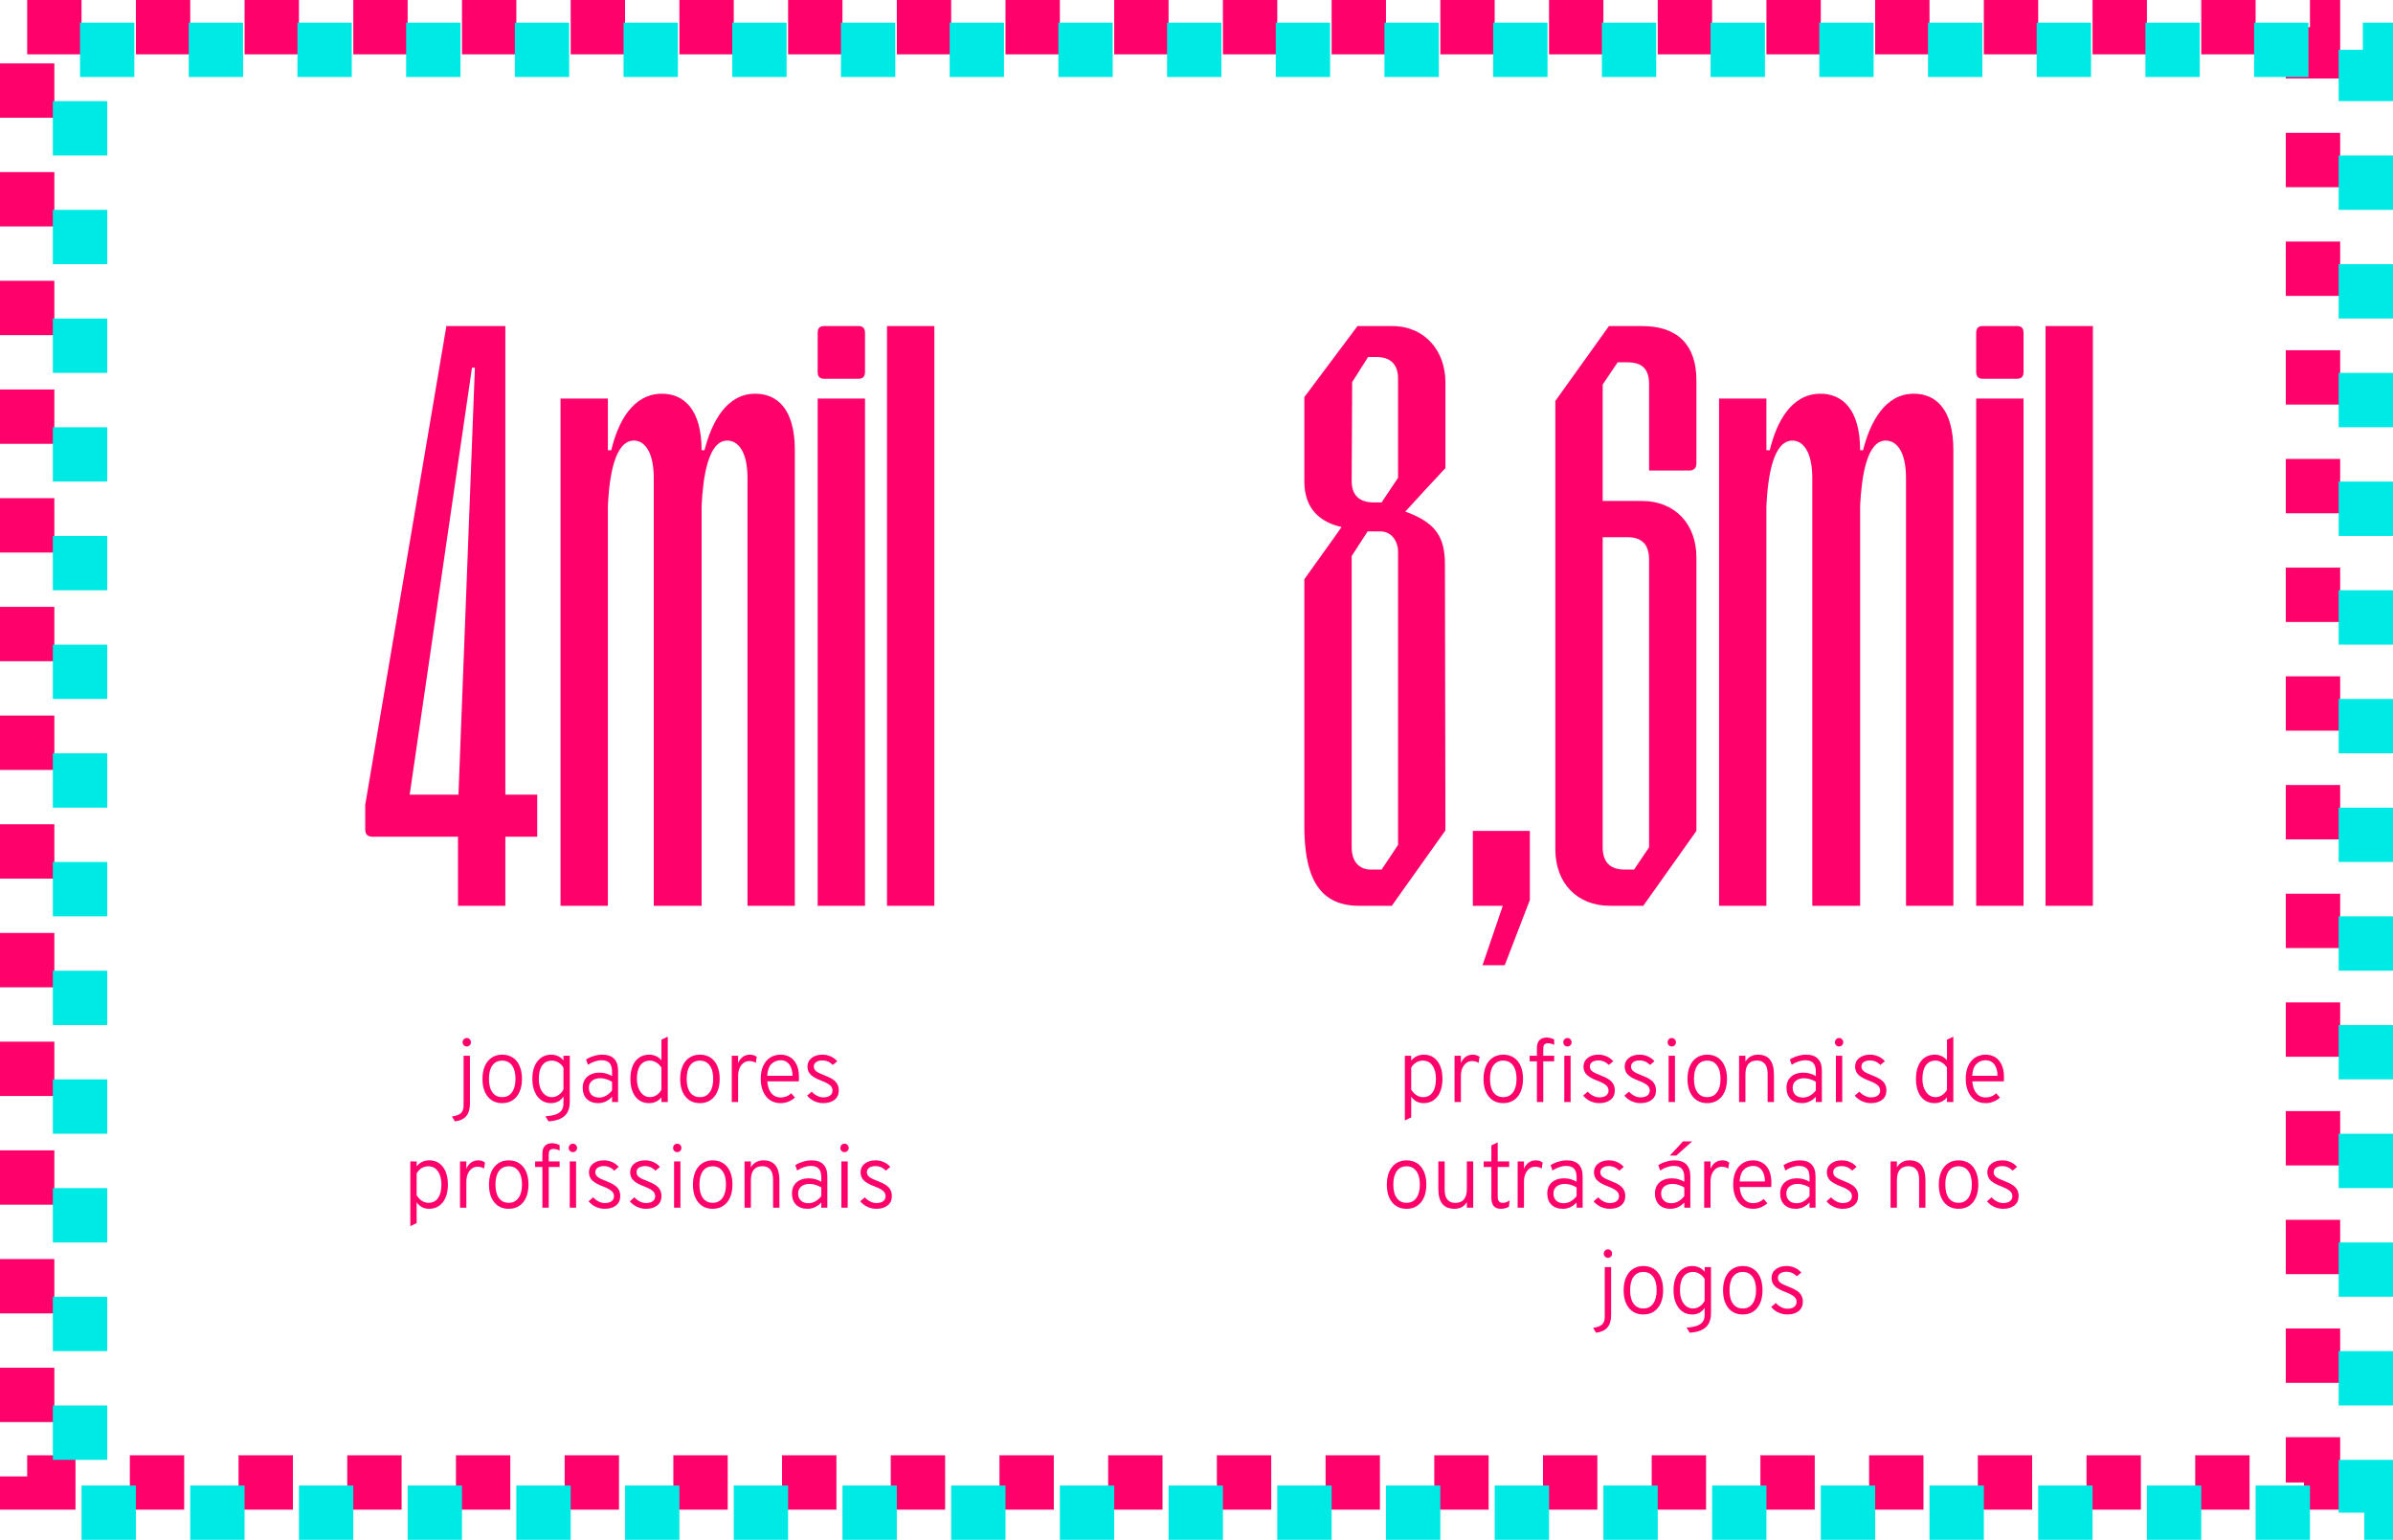 <svg width="317" height="204" viewBox="0 0 317 204" fill="none" xmlns="http://www.w3.org/2000/svg">
<path d="M48.381 109.888V106.624L59.133 43.2H66.941V105.28H71.165V110.848H66.941V120H60.669V110.848H49.341C48.701 110.848 48.381 110.528 48.381 109.888ZM62.525 48.704L54.269 105.28H60.733L62.909 48.704H62.525ZM74.253 120V52.8H80.525V59.648H80.973C81.869 55.872 83.853 52.16 87.693 52.16C90.509 52.16 92.941 54.144 92.941 59.648H93.325C94.285 55.872 96.269 52.16 100.045 52.16C102.925 52.16 105.293 54.144 105.293 59.648V120H99.021V63.36C99.021 59.648 97.677 58.368 96.333 58.368C93.837 58.368 93.133 63.104 92.941 67.008V120H86.605V63.36C86.605 59.648 85.261 58.368 83.981 58.368C81.421 58.368 80.717 63.104 80.525 67.008V120H74.253ZM108.316 49.28V44.096C108.316 43.52 108.572 43.2 109.148 43.2H113.756C114.332 43.2 114.588 43.52 114.588 44.096V49.28C114.588 49.856 114.332 50.176 113.756 50.176H109.148C108.572 50.176 108.316 49.856 108.316 49.28ZM108.316 120V52.8H114.588V120H108.316ZM117.503 120V43.2H123.775V120H117.503Z" fill="#FE016A"/>
<path d="M60.265 148.562L59.863 147.914C60.423 147.838 60.821 147.69 61.057 147.47C61.293 147.254 61.411 146.928 61.411 146.492V139.868H62.251V146.228C62.251 146.928 62.091 147.47 61.771 147.854C61.451 148.238 60.949 148.474 60.265 148.562ZM61.831 138.638C61.679 138.638 61.549 138.584 61.441 138.476C61.333 138.368 61.279 138.238 61.279 138.086C61.279 137.926 61.333 137.792 61.441 137.684C61.549 137.572 61.679 137.516 61.831 137.516C61.983 137.516 62.113 137.57 62.221 137.678C62.329 137.786 62.383 137.922 62.383 138.086C62.383 138.238 62.331 138.368 62.227 138.476C62.123 138.584 61.991 138.638 61.831 138.638ZM66.529 146.144C65.721 146.144 65.083 145.858 64.615 145.286C64.147 144.71 63.913 143.928 63.913 142.94C63.913 142.28 64.019 141.71 64.231 141.23C64.443 140.75 64.745 140.38 65.137 140.12C65.529 139.856 65.993 139.724 66.529 139.724C67.069 139.724 67.535 139.854 67.927 140.114C68.319 140.37 68.619 140.738 68.827 141.218C69.039 141.698 69.145 142.268 69.145 142.928C69.145 143.588 69.039 144.16 68.827 144.644C68.615 145.124 68.313 145.494 67.921 145.754C67.529 146.014 67.065 146.144 66.529 146.144ZM66.529 145.352C67.081 145.352 67.511 145.138 67.819 144.71C68.131 144.282 68.287 143.688 68.287 142.928C68.287 142.164 68.131 141.57 67.819 141.146C67.511 140.722 67.081 140.51 66.529 140.51C65.969 140.51 65.535 140.722 65.227 141.146C64.923 141.566 64.771 142.164 64.771 142.94C64.771 143.704 64.925 144.298 65.233 144.722C65.541 145.142 65.973 145.352 66.529 145.352ZM72.661 148.556L72.247 147.884C72.803 147.852 73.257 147.772 73.609 147.644C73.961 147.52 74.221 147.342 74.389 147.11C74.557 146.878 74.641 146.584 74.641 146.228V145.262C74.273 145.85 73.717 146.144 72.973 146.144C72.481 146.144 72.051 146.01 71.683 145.742C71.315 145.474 71.029 145.1 70.825 144.62C70.621 144.136 70.519 143.572 70.519 142.928C70.519 142.276 70.621 141.71 70.825 141.23C71.033 140.75 71.323 140.38 71.695 140.12C72.067 139.856 72.507 139.724 73.015 139.724C73.347 139.724 73.657 139.794 73.945 139.934C74.237 140.07 74.469 140.258 74.641 140.498V139.868H75.481V145.982C75.481 146.39 75.423 146.748 75.307 147.056C75.195 147.368 75.021 147.63 74.785 147.842C74.553 148.054 74.259 148.218 73.903 148.334C73.551 148.454 73.137 148.528 72.661 148.556ZM73.123 145.352C73.423 145.352 73.711 145.26 73.987 145.076C74.263 144.888 74.481 144.642 74.641 144.338V141.446C74.485 141.166 74.267 140.94 73.987 140.768C73.711 140.596 73.427 140.51 73.135 140.51C72.567 140.51 72.131 140.718 71.827 141.134C71.527 141.546 71.377 142.144 71.377 142.928C71.377 143.416 71.449 143.842 71.593 144.206C71.741 144.566 71.945 144.848 72.205 145.052C72.469 145.252 72.775 145.352 73.123 145.352ZM79.267 146.144C78.619 146.144 78.111 145.964 77.743 145.604C77.375 145.24 77.191 144.74 77.191 144.104C77.191 143.696 77.281 143.342 77.461 143.042C77.645 142.742 77.903 142.512 78.235 142.352C78.571 142.188 78.967 142.106 79.423 142.106C79.723 142.106 80.009 142.144 80.281 142.22C80.557 142.296 80.823 142.41 81.079 142.562V141.974C81.079 141.454 80.965 141.072 80.737 140.828C80.513 140.584 80.163 140.462 79.687 140.462C79.403 140.462 79.101 140.516 78.781 140.624C78.465 140.728 78.165 140.876 77.881 141.068L77.635 140.36C77.959 140.156 78.309 140 78.685 139.892C79.061 139.78 79.429 139.724 79.789 139.724C80.477 139.724 80.997 139.904 81.349 140.264C81.701 140.624 81.877 141.154 81.877 141.854V146H81.079V145.304C80.835 145.572 80.555 145.78 80.239 145.928C79.927 146.072 79.603 146.144 79.267 146.144ZM79.375 145.406C79.683 145.406 79.983 145.326 80.275 145.166C80.567 145.002 80.835 144.768 81.079 144.464V143.318C80.843 143.166 80.587 143.05 80.311 142.97C80.039 142.886 79.775 142.844 79.519 142.844C79.059 142.844 78.691 142.96 78.415 143.192C78.143 143.42 78.007 143.726 78.007 144.11C78.007 144.506 78.129 144.822 78.373 145.058C78.617 145.29 78.951 145.406 79.375 145.406ZM85.976 146.144C85.216 146.144 84.614 145.856 84.17 145.28C83.73 144.7 83.51 143.916 83.51 142.928C83.51 142.264 83.61 141.694 83.81 141.218C84.01 140.738 84.296 140.37 84.668 140.114C85.044 139.854 85.49 139.724 86.006 139.724C86.642 139.724 87.18 139.968 87.62 140.456V137.738L88.46 137.336V146H87.62V145.388C87.192 145.892 86.644 146.144 85.976 146.144ZM86.102 145.352C86.402 145.352 86.688 145.266 86.96 145.094C87.232 144.918 87.452 144.68 87.62 144.38V141.44C87.44 141.152 87.214 140.926 86.942 140.762C86.674 140.594 86.394 140.51 86.102 140.51C85.55 140.51 85.122 140.72 84.818 141.14C84.518 141.556 84.368 142.152 84.368 142.928C84.368 143.404 84.442 143.824 84.59 144.188C84.738 144.552 84.942 144.838 85.202 145.046C85.462 145.25 85.762 145.352 86.102 145.352ZM92.721 146.144C91.913 146.144 91.275 145.858 90.807 145.286C90.339 144.71 90.105 143.928 90.105 142.94C90.105 142.28 90.211 141.71 90.423 141.23C90.635 140.75 90.937 140.38 91.329 140.12C91.721 139.856 92.185 139.724 92.721 139.724C93.261 139.724 93.727 139.854 94.119 140.114C94.511 140.37 94.811 140.738 95.019 141.218C95.231 141.698 95.337 142.268 95.337 142.928C95.337 143.588 95.231 144.16 95.019 144.644C94.807 145.124 94.505 145.494 94.113 145.754C93.721 146.014 93.257 146.144 92.721 146.144ZM92.721 145.352C93.273 145.352 93.703 145.138 94.011 144.71C94.323 144.282 94.479 143.688 94.479 142.928C94.479 142.164 94.323 141.57 94.011 141.146C93.703 140.722 93.273 140.51 92.721 140.51C92.161 140.51 91.727 140.722 91.419 141.146C91.115 141.566 90.963 142.164 90.963 142.94C90.963 143.704 91.117 144.298 91.425 144.722C91.733 145.142 92.165 145.352 92.721 145.352ZM96.937 146V139.868H97.777V140.84C97.929 140.48 98.139 140.204 98.407 140.012C98.679 139.82 98.993 139.724 99.349 139.724C99.717 139.724 100.017 139.822 100.249 140.018L100.123 140.816C100.003 140.732 99.871 140.67 99.727 140.63C99.587 140.59 99.435 140.57 99.271 140.57C98.975 140.57 98.715 140.654 98.491 140.822C98.267 140.99 98.091 141.224 97.963 141.524C97.839 141.82 97.777 142.166 97.777 142.562V146H96.937ZM103.409 146.144C102.865 146.144 102.395 146.01 101.999 145.742C101.607 145.47 101.305 145.092 101.093 144.608C100.881 144.124 100.775 143.564 100.775 142.928C100.775 142.252 100.885 141.676 101.105 141.2C101.329 140.72 101.639 140.354 102.035 140.102C102.431 139.85 102.889 139.724 103.409 139.724C103.861 139.724 104.271 139.83 104.639 140.042C105.007 140.254 105.299 140.582 105.515 141.026C105.731 141.47 105.839 142.04 105.839 142.736C105.839 142.808 105.837 142.89 105.833 142.982C105.829 143.07 105.823 143.162 105.815 143.258H101.645C101.677 143.682 101.763 144.054 101.903 144.374C102.047 144.69 102.245 144.94 102.497 145.124C102.753 145.304 103.067 145.394 103.439 145.394C103.691 145.394 103.933 145.35 104.165 145.262C104.397 145.17 104.613 145.03 104.813 144.842L105.305 145.406C105.081 145.618 104.805 145.794 104.477 145.934C104.153 146.074 103.797 146.144 103.409 146.144ZM101.633 142.52H104.981C104.981 142.14 104.923 141.794 104.807 141.482C104.695 141.17 104.521 140.922 104.285 140.738C104.053 140.554 103.761 140.462 103.409 140.462C102.933 140.462 102.527 140.626 102.191 140.954C101.859 141.282 101.673 141.804 101.633 142.52ZM109.042 146.144C108.634 146.144 108.242 146.056 107.866 145.88C107.49 145.704 107.174 145.46 106.918 145.148L107.53 144.626C107.75 144.866 107.994 145.052 108.262 145.184C108.53 145.316 108.794 145.382 109.054 145.382C109.446 145.382 109.748 145.302 109.96 145.142C110.176 144.982 110.284 144.758 110.284 144.47C110.284 144.29 110.234 144.126 110.134 143.978C110.038 143.83 109.88 143.692 109.66 143.564C109.44 143.432 109.15 143.298 108.79 143.162C108.142 142.922 107.676 142.66 107.392 142.376C107.108 142.088 106.966 141.732 106.966 141.308C106.966 140.836 107.148 140.454 107.512 140.162C107.88 139.87 108.358 139.724 108.946 139.724C109.334 139.724 109.698 139.8 110.038 139.952C110.378 140.1 110.668 140.314 110.908 140.594L110.32 141.086C109.928 140.686 109.466 140.486 108.934 140.486C108.586 140.486 108.31 140.56 108.106 140.708C107.906 140.852 107.806 141.052 107.806 141.308C107.806 141.544 107.91 141.748 108.118 141.92C108.326 142.088 108.706 142.274 109.258 142.478C109.706 142.646 110.066 142.824 110.338 143.012C110.61 143.196 110.806 143.406 110.926 143.642C111.05 143.878 111.112 144.15 111.112 144.458C111.112 144.982 110.928 145.394 110.56 145.694C110.192 145.994 109.686 146.144 109.042 146.144ZM54.355 162.436V153.868H55.194V154.51C55.63 153.986 56.191 153.724 56.874 153.724C57.379 153.724 57.815 153.854 58.182 154.114C58.55 154.374 58.834 154.744 59.035 155.224C59.234 155.704 59.334 156.272 59.334 156.928C59.334 157.588 59.233 158.16 59.029 158.644C58.828 159.124 58.541 159.494 58.164 159.754C57.792 160.014 57.35 160.144 56.839 160.144C56.495 160.144 56.184 160.072 55.908 159.928C55.633 159.78 55.395 159.564 55.194 159.28V162.034L54.355 162.436ZM56.755 159.352C57.306 159.352 57.73 159.142 58.026 158.722C58.322 158.302 58.471 157.704 58.471 156.928C58.471 156.184 58.315 155.596 58.002 155.164C57.694 154.728 57.279 154.51 56.755 154.51C56.426 154.51 56.127 154.592 55.855 154.756C55.583 154.92 55.362 155.152 55.194 155.452V158.362C55.407 158.686 55.645 158.932 55.908 159.1C56.172 159.268 56.455 159.352 56.755 159.352ZM60.938 160V153.868H61.778V154.84C61.93 154.48 62.14 154.204 62.408 154.012C62.68 153.82 62.994 153.724 63.35 153.724C63.718 153.724 64.018 153.822 64.25 154.018L64.124 154.816C64.004 154.732 63.872 154.67 63.728 154.63C63.588 154.59 63.436 154.57 63.272 154.57C62.976 154.57 62.716 154.654 62.492 154.822C62.268 154.99 62.092 155.224 61.964 155.524C61.84 155.82 61.778 156.166 61.778 156.562V160H60.938ZM67.392 160.144C66.584 160.144 65.946 159.858 65.478 159.286C65.01 158.71 64.776 157.928 64.776 156.94C64.776 156.28 64.882 155.71 65.094 155.23C65.306 154.75 65.608 154.38 66 154.12C66.392 153.856 66.856 153.724 67.392 153.724C67.932 153.724 68.398 153.854 68.79 154.114C69.182 154.37 69.482 154.738 69.69 155.218C69.902 155.698 70.008 156.268 70.008 156.928C70.008 157.588 69.902 158.16 69.69 158.644C69.478 159.124 69.176 159.494 68.784 159.754C68.392 160.014 67.928 160.144 67.392 160.144ZM67.392 159.352C67.944 159.352 68.374 159.138 68.682 158.71C68.994 158.282 69.15 157.688 69.15 156.928C69.15 156.164 68.994 155.57 68.682 155.146C68.374 154.722 67.944 154.51 67.392 154.51C66.832 154.51 66.398 154.722 66.09 155.146C65.786 155.566 65.634 156.164 65.634 156.94C65.634 157.704 65.788 158.298 66.096 158.722C66.404 159.142 66.836 159.352 67.392 159.352ZM71.849 160V154.606H70.889V153.868H71.849V152.818C71.849 152.378 71.959 152.042 72.179 151.81C72.403 151.574 72.721 151.456 73.133 151.456C73.305 151.456 73.475 151.478 73.643 151.522C73.815 151.566 73.979 151.63 74.135 151.714V152.422C73.971 152.346 73.825 152.292 73.697 152.26C73.569 152.228 73.439 152.212 73.307 152.212C73.087 152.212 72.929 152.27 72.833 152.386C72.737 152.498 72.689 152.688 72.689 152.956V153.868H74.135V154.606H72.689V160H71.849ZM75.473 160V153.868H76.313V160H75.473ZM75.887 152.638C75.735 152.638 75.605 152.584 75.497 152.476C75.393 152.368 75.341 152.238 75.341 152.086C75.341 151.926 75.393 151.792 75.497 151.684C75.605 151.572 75.735 151.516 75.887 151.516C76.047 151.516 76.179 151.572 76.283 151.684C76.391 151.792 76.445 151.926 76.445 152.086C76.445 152.238 76.391 152.368 76.283 152.476C76.179 152.584 76.047 152.638 75.887 152.638ZM80.095 160.144C79.687 160.144 79.295 160.056 78.919 159.88C78.543 159.704 78.227 159.46 77.971 159.148L78.583 158.626C78.803 158.866 79.047 159.052 79.315 159.184C79.583 159.316 79.847 159.382 80.107 159.382C80.499 159.382 80.801 159.302 81.013 159.142C81.229 158.982 81.337 158.758 81.337 158.47C81.337 158.29 81.287 158.126 81.187 157.978C81.091 157.83 80.933 157.692 80.713 157.564C80.493 157.432 80.203 157.298 79.843 157.162C79.195 156.922 78.729 156.66 78.445 156.376C78.161 156.088 78.019 155.732 78.019 155.308C78.019 154.836 78.201 154.454 78.565 154.162C78.933 153.87 79.411 153.724 79.999 153.724C80.387 153.724 80.751 153.8 81.091 153.952C81.431 154.1 81.721 154.314 81.961 154.594L81.373 155.086C80.981 154.686 80.519 154.486 79.987 154.486C79.639 154.486 79.363 154.56 79.159 154.708C78.959 154.852 78.859 155.052 78.859 155.308C78.859 155.544 78.963 155.748 79.171 155.92C79.379 156.088 79.759 156.274 80.311 156.478C80.759 156.646 81.119 156.824 81.391 157.012C81.663 157.196 81.859 157.406 81.979 157.642C82.103 157.878 82.165 158.15 82.165 158.458C82.165 158.982 81.981 159.394 81.613 159.694C81.245 159.994 80.739 160.144 80.095 160.144ZM85.553 160.144C85.145 160.144 84.753 160.056 84.377 159.88C84.001 159.704 83.685 159.46 83.429 159.148L84.041 158.626C84.261 158.866 84.505 159.052 84.773 159.184C85.041 159.316 85.305 159.382 85.565 159.382C85.957 159.382 86.259 159.302 86.471 159.142C86.687 158.982 86.795 158.758 86.795 158.47C86.795 158.29 86.745 158.126 86.645 157.978C86.549 157.83 86.391 157.692 86.171 157.564C85.951 157.432 85.661 157.298 85.301 157.162C84.653 156.922 84.187 156.66 83.903 156.376C83.619 156.088 83.477 155.732 83.477 155.308C83.477 154.836 83.659 154.454 84.023 154.162C84.391 153.87 84.869 153.724 85.457 153.724C85.845 153.724 86.209 153.8 86.549 153.952C86.889 154.1 87.179 154.314 87.419 154.594L86.831 155.086C86.439 154.686 85.977 154.486 85.445 154.486C85.097 154.486 84.821 154.56 84.617 154.708C84.417 154.852 84.317 155.052 84.317 155.308C84.317 155.544 84.421 155.748 84.629 155.92C84.837 156.088 85.217 156.274 85.769 156.478C86.217 156.646 86.577 156.824 86.849 157.012C87.121 157.196 87.317 157.406 87.437 157.642C87.561 157.878 87.623 158.15 87.623 158.458C87.623 158.982 87.439 159.394 87.071 159.694C86.703 159.994 86.197 160.144 85.553 160.144ZM89.295 160V153.868H90.135V160H89.295ZM89.709 152.638C89.557 152.638 89.427 152.584 89.319 152.476C89.215 152.368 89.163 152.238 89.163 152.086C89.163 151.926 89.215 151.792 89.319 151.684C89.427 151.572 89.557 151.516 89.709 151.516C89.869 151.516 90.001 151.572 90.105 151.684C90.213 151.792 90.267 151.926 90.267 152.086C90.267 152.238 90.213 152.368 90.105 152.476C90.001 152.584 89.869 152.638 89.709 152.638ZM94.413 160.144C93.605 160.144 92.967 159.858 92.499 159.286C92.031 158.71 91.797 157.928 91.797 156.94C91.797 156.28 91.903 155.71 92.115 155.23C92.327 154.75 92.629 154.38 93.021 154.12C93.413 153.856 93.877 153.724 94.413 153.724C94.953 153.724 95.419 153.854 95.811 154.114C96.203 154.37 96.503 154.738 96.711 155.218C96.923 155.698 97.029 156.268 97.029 156.928C97.029 157.588 96.923 158.16 96.711 158.644C96.499 159.124 96.197 159.494 95.805 159.754C95.413 160.014 94.949 160.144 94.413 160.144ZM94.413 159.352C94.965 159.352 95.395 159.138 95.703 158.71C96.015 158.282 96.171 157.688 96.171 156.928C96.171 156.164 96.015 155.57 95.703 155.146C95.395 154.722 94.965 154.51 94.413 154.51C93.853 154.51 93.419 154.722 93.111 155.146C92.807 155.566 92.655 156.164 92.655 156.94C92.655 157.704 92.809 158.298 93.117 158.722C93.425 159.142 93.857 159.352 94.413 159.352ZM98.629 160V153.868H99.469V154.654C99.641 154.354 99.869 154.124 100.153 153.964C100.441 153.804 100.767 153.724 101.131 153.724C101.847 153.724 102.379 153.946 102.727 154.39C103.075 154.83 103.249 155.5 103.249 156.4V160H102.409V156.25C102.409 155.678 102.289 155.244 102.049 154.948C101.809 154.648 101.461 154.498 101.005 154.498C100.501 154.498 100.119 154.652 99.859 154.96C99.599 155.268 99.469 155.722 99.469 156.322V160H98.629ZM106.987 160.144C106.339 160.144 105.831 159.964 105.463 159.604C105.095 159.24 104.911 158.74 104.911 158.104C104.911 157.696 105.001 157.342 105.181 157.042C105.365 156.742 105.623 156.512 105.955 156.352C106.291 156.188 106.687 156.106 107.143 156.106C107.443 156.106 107.729 156.144 108.001 156.22C108.277 156.296 108.543 156.41 108.799 156.562V155.974C108.799 155.454 108.685 155.072 108.457 154.828C108.233 154.584 107.883 154.462 107.407 154.462C107.123 154.462 106.821 154.516 106.501 154.624C106.185 154.728 105.885 154.876 105.601 155.068L105.355 154.36C105.679 154.156 106.029 154 106.405 153.892C106.781 153.78 107.149 153.724 107.509 153.724C108.197 153.724 108.717 153.904 109.069 154.264C109.421 154.624 109.597 155.154 109.597 155.854V160H108.799V159.304C108.555 159.572 108.275 159.78 107.959 159.928C107.647 160.072 107.323 160.144 106.987 160.144ZM107.095 159.406C107.403 159.406 107.703 159.326 107.995 159.166C108.287 159.002 108.555 158.768 108.799 158.464V157.318C108.563 157.166 108.307 157.05 108.031 156.97C107.759 156.886 107.495 156.844 107.239 156.844C106.779 156.844 106.411 156.96 106.135 157.192C105.863 157.42 105.727 157.726 105.727 158.11C105.727 158.506 105.849 158.822 106.093 159.058C106.337 159.29 106.671 159.406 107.095 159.406ZM111.456 160V153.868H112.296V160H111.456ZM111.87 152.638C111.718 152.638 111.588 152.584 111.48 152.476C111.376 152.368 111.324 152.238 111.324 152.086C111.324 151.926 111.376 151.792 111.48 151.684C111.588 151.572 111.718 151.516 111.87 151.516C112.03 151.516 112.162 151.572 112.266 151.684C112.374 151.792 112.428 151.926 112.428 152.086C112.428 152.238 112.374 152.368 112.266 152.476C112.162 152.584 112.03 152.638 111.87 152.638ZM116.075 160.144C115.667 160.144 115.275 160.056 114.899 159.88C114.523 159.704 114.207 159.46 113.951 159.148L114.563 158.626C114.783 158.866 115.027 159.052 115.295 159.184C115.563 159.316 115.827 159.382 116.087 159.382C116.479 159.382 116.781 159.302 116.993 159.142C117.209 158.982 117.317 158.758 117.317 158.47C117.317 158.29 117.267 158.126 117.167 157.978C117.071 157.83 116.913 157.692 116.693 157.564C116.473 157.432 116.183 157.298 115.823 157.162C115.175 156.922 114.709 156.66 114.425 156.376C114.141 156.088 113.999 155.732 113.999 155.308C113.999 154.836 114.181 154.454 114.545 154.162C114.913 153.87 115.391 153.724 115.979 153.724C116.367 153.724 116.731 153.8 117.071 153.952C117.411 154.1 117.701 154.314 117.941 154.594L117.353 155.086C116.961 154.686 116.499 154.486 115.967 154.486C115.619 154.486 115.343 154.56 115.139 154.708C114.939 154.852 114.839 155.052 114.839 155.308C114.839 155.544 114.943 155.748 115.151 155.92C115.359 156.088 115.739 156.274 116.291 156.478C116.739 156.646 117.099 156.824 117.371 157.012C117.643 157.196 117.839 157.406 117.959 157.642C118.083 157.878 118.145 158.15 118.145 158.458C118.145 158.982 117.961 159.394 117.593 159.694C117.225 159.994 116.719 160.144 116.075 160.144Z" fill="#FE016A"/>
<path d="M172.785 63.744V52.608L179.825 43.2H184.433C188.785 43.2 191.473 46.528 191.473 50.624V62.016C191.025 62.464 186.673 67.2 186.161 67.776C190.193 69.248 191.409 71.104 191.409 74.816L191.473 110.016L184.369 120H180.017C174.257 120 172.785 115.456 172.785 109.376V76.736C173.169 76.16 177.265 70.528 177.713 69.824C174.961 69.184 172.785 67.52 172.785 63.744ZM181.937 66.56H183.025L185.201 63.296V50.176C185.201 48.512 184.433 47.296 182.321 47.296H181.233L179.121 50.624L179.057 63.744C179.057 65.6 180.081 66.56 181.937 66.56ZM181.553 115.2H183.025L185.201 111.936V72.96C185.201 72.128 184.625 70.4 182.833 70.4H181.169L179.057 73.664V112.256C179.057 114.368 180.273 115.2 181.553 115.2ZM195.108 120V110.08H202.66V119.232L199.332 127.872H196.388L199.076 120H195.108ZM223.763 62.336H218.451V50.88C218.451 48.896 217.555 48 215.571 48H214.291L212.307 50.944V66.368H217.491C221.843 66.368 224.723 69.376 224.723 73.856V110.08L217.683 120H213.267C208.915 120 206.035 116.992 206.035 112.512V53.12L213.139 43.2H217.555C222.227 43.2 224.723 45.696 224.723 50.368V61.376C224.723 62.016 224.403 62.336 223.763 62.336ZM215.187 115.2H216.467L218.451 112.256V74.112C218.451 72.128 217.491 71.168 215.571 71.168H212.307V112.256C212.307 114.24 213.331 115.2 215.187 115.2ZM227.722 120V52.8H233.994V59.648H234.442C235.338 55.872 237.322 52.16 241.162 52.16C243.978 52.16 246.41 54.144 246.41 59.648H246.794C247.754 55.872 249.738 52.16 253.514 52.16C256.394 52.16 258.762 54.144 258.762 59.648V120H252.49V63.36C252.49 59.648 251.146 58.368 249.802 58.368C247.306 58.368 246.602 63.104 246.41 67.008V120H240.074V63.36C240.074 59.648 238.73 58.368 237.45 58.368C234.89 58.368 234.186 63.104 233.994 67.008V120H227.722ZM261.785 49.28V44.096C261.785 43.52 262.041 43.2 262.617 43.2H267.225C267.801 43.2 268.057 43.52 268.057 44.096V49.28C268.057 49.856 267.801 50.176 267.225 50.176H262.617C262.041 50.176 261.785 49.856 261.785 49.28ZM261.785 120V52.8H268.057V120H261.785ZM270.972 120V43.2H277.244V120H270.972Z" fill="#FE016A"/>
<path d="M186.101 148.436V139.868H186.941V140.51C187.377 139.986 187.937 139.724 188.621 139.724C189.125 139.724 189.561 139.854 189.929 140.114C190.297 140.374 190.581 140.744 190.781 141.224C190.981 141.704 191.081 142.272 191.081 142.928C191.081 143.588 190.979 144.16 190.775 144.644C190.575 145.124 190.287 145.494 189.911 145.754C189.539 146.014 189.097 146.144 188.585 146.144C188.241 146.144 187.931 146.072 187.655 145.928C187.379 145.78 187.141 145.564 186.941 145.28V148.034L186.101 148.436ZM188.501 145.352C189.053 145.352 189.477 145.142 189.773 144.722C190.069 144.302 190.217 143.704 190.217 142.928C190.217 142.184 190.061 141.596 189.749 141.164C189.441 140.728 189.025 140.51 188.501 140.51C188.173 140.51 187.873 140.592 187.601 140.756C187.329 140.92 187.109 141.152 186.941 141.452V144.362C187.153 144.686 187.391 144.932 187.655 145.1C187.919 145.268 188.201 145.352 188.501 145.352ZM192.684 146V139.868H193.524V140.84C193.676 140.48 193.886 140.204 194.154 140.012C194.426 139.82 194.74 139.724 195.096 139.724C195.464 139.724 195.764 139.822 195.996 140.018L195.87 140.816C195.75 140.732 195.618 140.67 195.474 140.63C195.334 140.59 195.182 140.57 195.018 140.57C194.722 140.57 194.462 140.654 194.238 140.822C194.014 140.99 193.838 141.224 193.71 141.524C193.586 141.82 193.524 142.166 193.524 142.562V146H192.684ZM199.138 146.144C198.33 146.144 197.692 145.858 197.224 145.286C196.756 144.71 196.522 143.928 196.522 142.94C196.522 142.28 196.628 141.71 196.84 141.23C197.052 140.75 197.354 140.38 197.746 140.12C198.138 139.856 198.602 139.724 199.138 139.724C199.678 139.724 200.144 139.854 200.536 140.114C200.928 140.37 201.228 140.738 201.436 141.218C201.648 141.698 201.754 142.268 201.754 142.928C201.754 143.588 201.648 144.16 201.436 144.644C201.224 145.124 200.922 145.494 200.53 145.754C200.138 146.014 199.674 146.144 199.138 146.144ZM199.138 145.352C199.69 145.352 200.12 145.138 200.428 144.71C200.74 144.282 200.896 143.688 200.896 142.928C200.896 142.164 200.74 141.57 200.428 141.146C200.12 140.722 199.69 140.51 199.138 140.51C198.578 140.51 198.144 140.722 197.836 141.146C197.532 141.566 197.38 142.164 197.38 142.94C197.38 143.704 197.534 144.298 197.842 144.722C198.15 145.142 198.582 145.352 199.138 145.352ZM203.596 146V140.606H202.636V139.868H203.596V138.818C203.596 138.378 203.706 138.042 203.926 137.81C204.15 137.574 204.468 137.456 204.88 137.456C205.052 137.456 205.222 137.478 205.39 137.522C205.562 137.566 205.726 137.63 205.882 137.714V138.422C205.718 138.346 205.572 138.292 205.444 138.26C205.316 138.228 205.186 138.212 205.054 138.212C204.834 138.212 204.676 138.27 204.58 138.386C204.484 138.498 204.436 138.688 204.436 138.956V139.868H205.882V140.606H204.436V146H203.596ZM207.22 146V139.868H208.06V146H207.22ZM207.634 138.638C207.482 138.638 207.352 138.584 207.244 138.476C207.14 138.368 207.088 138.238 207.088 138.086C207.088 137.926 207.14 137.792 207.244 137.684C207.352 137.572 207.482 137.516 207.634 137.516C207.794 137.516 207.926 137.572 208.03 137.684C208.138 137.792 208.192 137.926 208.192 138.086C208.192 138.238 208.138 138.368 208.03 138.476C207.926 138.584 207.794 138.638 207.634 138.638ZM211.841 146.144C211.433 146.144 211.041 146.056 210.665 145.88C210.289 145.704 209.973 145.46 209.717 145.148L210.329 144.626C210.549 144.866 210.793 145.052 211.061 145.184C211.329 145.316 211.593 145.382 211.853 145.382C212.245 145.382 212.547 145.302 212.759 145.142C212.975 144.982 213.083 144.758 213.083 144.47C213.083 144.29 213.033 144.126 212.933 143.978C212.837 143.83 212.679 143.692 212.459 143.564C212.239 143.432 211.949 143.298 211.589 143.162C210.941 142.922 210.475 142.66 210.191 142.376C209.907 142.088 209.765 141.732 209.765 141.308C209.765 140.836 209.947 140.454 210.311 140.162C210.679 139.87 211.157 139.724 211.745 139.724C212.133 139.724 212.497 139.8 212.837 139.952C213.177 140.1 213.467 140.314 213.707 140.594L213.119 141.086C212.727 140.686 212.265 140.486 211.733 140.486C211.385 140.486 211.109 140.56 210.905 140.708C210.705 140.852 210.605 141.052 210.605 141.308C210.605 141.544 210.709 141.748 210.917 141.92C211.125 142.088 211.505 142.274 212.057 142.478C212.505 142.646 212.865 142.824 213.137 143.012C213.409 143.196 213.605 143.406 213.725 143.642C213.849 143.878 213.911 144.15 213.911 144.458C213.911 144.982 213.727 145.394 213.359 145.694C212.991 145.994 212.485 146.144 211.841 146.144ZM217.3 146.144C216.892 146.144 216.5 146.056 216.124 145.88C215.748 145.704 215.432 145.46 215.176 145.148L215.788 144.626C216.008 144.866 216.252 145.052 216.52 145.184C216.788 145.316 217.052 145.382 217.312 145.382C217.704 145.382 218.006 145.302 218.218 145.142C218.434 144.982 218.542 144.758 218.542 144.47C218.542 144.29 218.492 144.126 218.392 143.978C218.296 143.83 218.138 143.692 217.918 143.564C217.698 143.432 217.408 143.298 217.048 143.162C216.4 142.922 215.934 142.66 215.65 142.376C215.366 142.088 215.224 141.732 215.224 141.308C215.224 140.836 215.406 140.454 215.77 140.162C216.138 139.87 216.616 139.724 217.204 139.724C217.592 139.724 217.956 139.8 218.296 139.952C218.636 140.1 218.926 140.314 219.166 140.594L218.578 141.086C218.186 140.686 217.724 140.486 217.192 140.486C216.844 140.486 216.568 140.56 216.364 140.708C216.164 140.852 216.064 141.052 216.064 141.308C216.064 141.544 216.168 141.748 216.376 141.92C216.584 142.088 216.964 142.274 217.516 142.478C217.964 142.646 218.324 142.824 218.596 143.012C218.868 143.196 219.064 143.406 219.184 143.642C219.308 143.878 219.37 144.15 219.37 144.458C219.37 144.982 219.186 145.394 218.818 145.694C218.45 145.994 217.944 146.144 217.3 146.144ZM221.042 146V139.868H221.882V146H221.042ZM221.456 138.638C221.304 138.638 221.174 138.584 221.066 138.476C220.962 138.368 220.91 138.238 220.91 138.086C220.91 137.926 220.962 137.792 221.066 137.684C221.174 137.572 221.304 137.516 221.456 137.516C221.616 137.516 221.748 137.572 221.852 137.684C221.96 137.792 222.014 137.926 222.014 138.086C222.014 138.238 221.96 138.368 221.852 138.476C221.748 138.584 221.616 138.638 221.456 138.638ZM226.159 146.144C225.351 146.144 224.713 145.858 224.245 145.286C223.777 144.71 223.543 143.928 223.543 142.94C223.543 142.28 223.649 141.71 223.861 141.23C224.073 140.75 224.375 140.38 224.767 140.12C225.159 139.856 225.623 139.724 226.159 139.724C226.699 139.724 227.165 139.854 227.557 140.114C227.949 140.37 228.249 140.738 228.457 141.218C228.669 141.698 228.775 142.268 228.775 142.928C228.775 143.588 228.669 144.16 228.457 144.644C228.245 145.124 227.943 145.494 227.551 145.754C227.159 146.014 226.695 146.144 226.159 146.144ZM226.159 145.352C226.711 145.352 227.141 145.138 227.449 144.71C227.761 144.282 227.917 143.688 227.917 142.928C227.917 142.164 227.761 141.57 227.449 141.146C227.141 140.722 226.711 140.51 226.159 140.51C225.599 140.51 225.165 140.722 224.857 141.146C224.553 141.566 224.401 142.164 224.401 142.94C224.401 143.704 224.555 144.298 224.863 144.722C225.171 145.142 225.603 145.352 226.159 145.352ZM230.375 146V139.868H231.215V140.654C231.387 140.354 231.615 140.124 231.899 139.964C232.187 139.804 232.513 139.724 232.877 139.724C233.593 139.724 234.125 139.946 234.473 140.39C234.821 140.83 234.995 141.5 234.995 142.4V146H234.155V142.25C234.155 141.678 234.035 141.244 233.795 140.948C233.555 140.648 233.207 140.498 232.751 140.498C232.247 140.498 231.865 140.652 231.605 140.96C231.345 141.268 231.215 141.722 231.215 142.322V146H230.375ZM238.733 146.144C238.085 146.144 237.577 145.964 237.209 145.604C236.841 145.24 236.657 144.74 236.657 144.104C236.657 143.696 236.747 143.342 236.927 143.042C237.111 142.742 237.369 142.512 237.701 142.352C238.037 142.188 238.433 142.106 238.889 142.106C239.189 142.106 239.475 142.144 239.747 142.22C240.023 142.296 240.289 142.41 240.545 142.562V141.974C240.545 141.454 240.431 141.072 240.203 140.828C239.979 140.584 239.629 140.462 239.153 140.462C238.869 140.462 238.567 140.516 238.247 140.624C237.931 140.728 237.631 140.876 237.347 141.068L237.101 140.36C237.425 140.156 237.775 140 238.151 139.892C238.527 139.78 238.895 139.724 239.255 139.724C239.943 139.724 240.463 139.904 240.815 140.264C241.167 140.624 241.343 141.154 241.343 141.854V146H240.545V145.304C240.301 145.572 240.021 145.78 239.705 145.928C239.393 146.072 239.069 146.144 238.733 146.144ZM238.841 145.406C239.149 145.406 239.449 145.326 239.741 145.166C240.033 145.002 240.301 144.768 240.545 144.464V143.318C240.309 143.166 240.053 143.05 239.777 142.97C239.505 142.886 239.241 142.844 238.985 142.844C238.525 142.844 238.157 142.96 237.881 143.192C237.609 143.42 237.473 143.726 237.473 144.11C237.473 144.506 237.595 144.822 237.839 145.058C238.083 145.29 238.417 145.406 238.841 145.406ZM243.202 146V139.868H244.042V146H243.202ZM243.616 138.638C243.464 138.638 243.334 138.584 243.226 138.476C243.122 138.368 243.07 138.238 243.07 138.086C243.07 137.926 243.122 137.792 243.226 137.684C243.334 137.572 243.464 137.516 243.616 137.516C243.776 137.516 243.908 137.572 244.012 137.684C244.12 137.792 244.174 137.926 244.174 138.086C244.174 138.238 244.12 138.368 244.012 138.476C243.908 138.584 243.776 138.638 243.616 138.638ZM247.822 146.144C247.414 146.144 247.022 146.056 246.646 145.88C246.27 145.704 245.954 145.46 245.698 145.148L246.31 144.626C246.53 144.866 246.774 145.052 247.042 145.184C247.31 145.316 247.574 145.382 247.834 145.382C248.226 145.382 248.528 145.302 248.74 145.142C248.956 144.982 249.064 144.758 249.064 144.47C249.064 144.29 249.014 144.126 248.914 143.978C248.818 143.83 248.66 143.692 248.44 143.564C248.22 143.432 247.93 143.298 247.57 143.162C246.922 142.922 246.456 142.66 246.172 142.376C245.888 142.088 245.746 141.732 245.746 141.308C245.746 140.836 245.928 140.454 246.292 140.162C246.66 139.87 247.138 139.724 247.726 139.724C248.114 139.724 248.478 139.8 248.818 139.952C249.158 140.1 249.448 140.314 249.688 140.594L249.1 141.086C248.708 140.686 248.246 140.486 247.714 140.486C247.366 140.486 247.09 140.56 246.886 140.708C246.686 140.852 246.586 141.052 246.586 141.308C246.586 141.544 246.69 141.748 246.898 141.92C247.106 142.088 247.486 142.274 248.038 142.478C248.486 142.646 248.846 142.824 249.118 143.012C249.39 143.196 249.586 143.406 249.706 143.642C249.83 143.878 249.892 144.15 249.892 144.458C249.892 144.982 249.708 145.394 249.34 145.694C248.972 145.994 248.466 146.144 247.822 146.144ZM256.273 146.144C255.513 146.144 254.911 145.856 254.467 145.28C254.027 144.7 253.807 143.916 253.807 142.928C253.807 142.264 253.907 141.694 254.107 141.218C254.307 140.738 254.593 140.37 254.965 140.114C255.341 139.854 255.787 139.724 256.303 139.724C256.939 139.724 257.477 139.968 257.917 140.456V137.738L258.757 137.336V146H257.917V145.388C257.489 145.892 256.941 146.144 256.273 146.144ZM256.399 145.352C256.699 145.352 256.985 145.266 257.257 145.094C257.529 144.918 257.749 144.68 257.917 144.38V141.44C257.737 141.152 257.511 140.926 257.239 140.762C256.971 140.594 256.691 140.51 256.399 140.51C255.847 140.51 255.419 140.72 255.115 141.14C254.815 141.556 254.665 142.152 254.665 142.928C254.665 143.404 254.739 143.824 254.887 144.188C255.035 144.552 255.239 144.838 255.499 145.046C255.759 145.25 256.059 145.352 256.399 145.352ZM263.036 146.144C262.492 146.144 262.022 146.01 261.626 145.742C261.234 145.47 260.932 145.092 260.72 144.608C260.508 144.124 260.402 143.564 260.402 142.928C260.402 142.252 260.512 141.676 260.732 141.2C260.956 140.72 261.266 140.354 261.662 140.102C262.058 139.85 262.516 139.724 263.036 139.724C263.488 139.724 263.898 139.83 264.266 140.042C264.634 140.254 264.926 140.582 265.142 141.026C265.358 141.47 265.466 142.04 265.466 142.736C265.466 142.808 265.464 142.89 265.46 142.982C265.456 143.07 265.45 143.162 265.442 143.258H261.272C261.304 143.682 261.39 144.054 261.53 144.374C261.674 144.69 261.872 144.94 262.124 145.124C262.38 145.304 262.694 145.394 263.066 145.394C263.318 145.394 263.56 145.35 263.792 145.262C264.024 145.17 264.24 145.03 264.44 144.842L264.932 145.406C264.708 145.618 264.432 145.794 264.104 145.934C263.78 146.074 263.424 146.144 263.036 146.144ZM261.26 142.52H264.608C264.608 142.14 264.55 141.794 264.434 141.482C264.322 141.17 264.148 140.922 263.912 140.738C263.68 140.554 263.388 140.462 263.036 140.462C262.56 140.462 262.154 140.626 261.818 140.954C261.486 141.282 261.3 141.804 261.26 142.52ZM186.331 160.144C185.523 160.144 184.885 159.858 184.417 159.286C183.949 158.71 183.715 157.928 183.715 156.94C183.715 156.28 183.821 155.71 184.033 155.23C184.245 154.75 184.547 154.38 184.939 154.12C185.331 153.856 185.795 153.724 186.331 153.724C186.871 153.724 187.337 153.854 187.729 154.114C188.121 154.37 188.421 154.738 188.629 155.218C188.841 155.698 188.947 156.268 188.947 156.928C188.947 157.588 188.841 158.16 188.629 158.644C188.417 159.124 188.115 159.494 187.723 159.754C187.331 160.014 186.867 160.144 186.331 160.144ZM186.331 159.352C186.883 159.352 187.313 159.138 187.621 158.71C187.933 158.282 188.089 157.688 188.089 156.928C188.089 156.164 187.933 155.57 187.621 155.146C187.313 154.722 186.883 154.51 186.331 154.51C185.771 154.51 185.337 154.722 185.029 155.146C184.725 155.566 184.573 156.164 184.573 156.94C184.573 157.704 184.727 158.298 185.035 158.722C185.343 159.142 185.775 159.352 186.331 159.352ZM192.682 160.144C191.958 160.144 191.418 159.924 191.062 159.484C190.71 159.044 190.534 158.374 190.534 157.474V153.868H191.374V157.612C191.374 158.188 191.494 158.624 191.734 158.92C191.974 159.216 192.322 159.364 192.778 159.364C193.286 159.364 193.668 159.21 193.924 158.902C194.184 158.59 194.314 158.134 194.314 157.534V153.868H195.154V160H194.314V159.262C194.13 159.558 193.902 159.78 193.63 159.928C193.362 160.072 193.046 160.144 192.682 160.144ZM198.797 160.144C198.393 160.144 198.085 160.022 197.873 159.778C197.665 159.53 197.561 159.172 197.561 158.704V154.606H196.547V153.868H197.561V151.744L198.401 151.336V153.868H199.925V154.606H198.401V158.452C198.401 158.772 198.453 159.004 198.557 159.148C198.665 159.288 198.837 159.358 199.073 159.358C199.361 159.358 199.663 159.254 199.979 159.046L199.883 159.874C199.723 159.966 199.551 160.034 199.367 160.078C199.183 160.122 198.993 160.144 198.797 160.144ZM201.041 160V153.868H201.881V154.84C202.033 154.48 202.243 154.204 202.511 154.012C202.783 153.82 203.097 153.724 203.453 153.724C203.821 153.724 204.121 153.822 204.353 154.018L204.227 154.816C204.107 154.732 203.975 154.67 203.831 154.63C203.691 154.59 203.539 154.57 203.375 154.57C203.079 154.57 202.819 154.654 202.595 154.822C202.371 154.99 202.195 155.224 202.067 155.524C201.943 155.82 201.881 156.166 201.881 156.562V160H201.041ZM207.043 160.144C206.395 160.144 205.887 159.964 205.519 159.604C205.151 159.24 204.967 158.74 204.967 158.104C204.967 157.696 205.057 157.342 205.237 157.042C205.421 156.742 205.679 156.512 206.011 156.352C206.347 156.188 206.743 156.106 207.199 156.106C207.499 156.106 207.785 156.144 208.057 156.22C208.333 156.296 208.599 156.41 208.855 156.562V155.974C208.855 155.454 208.741 155.072 208.513 154.828C208.289 154.584 207.939 154.462 207.463 154.462C207.179 154.462 206.877 154.516 206.557 154.624C206.241 154.728 205.941 154.876 205.657 155.068L205.411 154.36C205.735 154.156 206.085 154 206.461 153.892C206.837 153.78 207.205 153.724 207.565 153.724C208.253 153.724 208.773 153.904 209.125 154.264C209.477 154.624 209.653 155.154 209.653 155.854V160H208.855V159.304C208.611 159.572 208.331 159.78 208.015 159.928C207.703 160.072 207.379 160.144 207.043 160.144ZM207.151 159.406C207.459 159.406 207.759 159.326 208.051 159.166C208.343 159.002 208.611 158.768 208.855 158.464V157.318C208.619 157.166 208.363 157.05 208.087 156.97C207.815 156.886 207.551 156.844 207.295 156.844C206.835 156.844 206.467 156.96 206.191 157.192C205.919 157.42 205.783 157.726 205.783 158.11C205.783 158.506 205.905 158.822 206.149 159.058C206.393 159.29 206.727 159.406 207.151 159.406ZM213.229 160.144C212.821 160.144 212.429 160.056 212.053 159.88C211.677 159.704 211.361 159.46 211.105 159.148L211.717 158.626C211.937 158.866 212.181 159.052 212.449 159.184C212.717 159.316 212.981 159.382 213.241 159.382C213.633 159.382 213.935 159.302 214.147 159.142C214.363 158.982 214.471 158.758 214.471 158.47C214.471 158.29 214.421 158.126 214.321 157.978C214.225 157.83 214.067 157.692 213.847 157.564C213.627 157.432 213.337 157.298 212.977 157.162C212.329 156.922 211.863 156.66 211.579 156.376C211.295 156.088 211.153 155.732 211.153 155.308C211.153 154.836 211.335 154.454 211.699 154.162C212.067 153.87 212.545 153.724 213.133 153.724C213.521 153.724 213.885 153.8 214.225 153.952C214.565 154.1 214.855 154.314 215.095 154.594L214.507 155.086C214.115 154.686 213.653 154.486 213.121 154.486C212.773 154.486 212.497 154.56 212.293 154.708C212.093 154.852 211.993 155.052 211.993 155.308C211.993 155.544 212.097 155.748 212.305 155.92C212.513 156.088 212.893 156.274 213.445 156.478C213.893 156.646 214.253 156.824 214.525 157.012C214.797 157.196 214.993 157.406 215.113 157.642C215.237 157.878 215.299 158.15 215.299 158.458C215.299 158.982 215.115 159.394 214.747 159.694C214.379 159.994 213.873 160.144 213.229 160.144ZM221.308 160.144C220.66 160.144 220.152 159.964 219.784 159.604C219.416 159.24 219.232 158.74 219.232 158.104C219.232 157.696 219.322 157.342 219.502 157.042C219.686 156.742 219.944 156.512 220.276 156.352C220.612 156.188 221.008 156.106 221.464 156.106C221.764 156.106 222.05 156.144 222.322 156.22C222.598 156.296 222.864 156.41 223.12 156.562V155.974C223.12 155.454 223.006 155.072 222.778 154.828C222.554 154.584 222.204 154.462 221.728 154.462C221.444 154.462 221.142 154.516 220.822 154.624C220.506 154.728 220.206 154.876 219.922 155.068L219.676 154.36C220 154.156 220.35 154 220.726 153.892C221.102 153.78 221.47 153.724 221.83 153.724C222.518 153.724 223.038 153.904 223.39 154.264C223.742 154.624 223.918 155.154 223.918 155.854V160H223.12V159.304C222.876 159.572 222.596 159.78 222.28 159.928C221.968 160.072 221.644 160.144 221.308 160.144ZM221.416 159.406C221.724 159.406 222.024 159.326 222.316 159.166C222.608 159.002 222.876 158.768 223.12 158.464V157.318C222.884 157.166 222.628 157.05 222.352 156.97C222.08 156.886 221.816 156.844 221.56 156.844C221.1 156.844 220.732 156.96 220.456 157.192C220.184 157.42 220.048 157.726 220.048 158.11C220.048 158.506 220.17 158.822 220.414 159.058C220.658 159.29 220.992 159.406 221.416 159.406ZM221.206 153.088L222.946 151.216H224.158L222.058 153.088H221.206ZM225.754 160V153.868H226.594V154.84C226.746 154.48 226.956 154.204 227.224 154.012C227.496 153.82 227.81 153.724 228.166 153.724C228.534 153.724 228.834 153.822 229.066 154.018L228.94 154.816C228.82 154.732 228.688 154.67 228.544 154.63C228.404 154.59 228.252 154.57 228.088 154.57C227.792 154.57 227.532 154.654 227.308 154.822C227.084 154.99 226.908 155.224 226.78 155.524C226.656 155.82 226.594 156.166 226.594 156.562V160H225.754ZM232.226 160.144C231.682 160.144 231.212 160.01 230.816 159.742C230.424 159.47 230.122 159.092 229.91 158.608C229.698 158.124 229.592 157.564 229.592 156.928C229.592 156.252 229.702 155.676 229.922 155.2C230.146 154.72 230.456 154.354 230.852 154.102C231.248 153.85 231.706 153.724 232.226 153.724C232.678 153.724 233.088 153.83 233.456 154.042C233.824 154.254 234.116 154.582 234.332 155.026C234.548 155.47 234.656 156.04 234.656 156.736C234.656 156.808 234.654 156.89 234.65 156.982C234.646 157.07 234.64 157.162 234.632 157.258H230.462C230.494 157.682 230.58 158.054 230.72 158.374C230.864 158.69 231.062 158.94 231.314 159.124C231.57 159.304 231.884 159.394 232.256 159.394C232.508 159.394 232.75 159.35 232.982 159.262C233.214 159.17 233.43 159.03 233.63 158.842L234.122 159.406C233.898 159.618 233.622 159.794 233.294 159.934C232.97 160.074 232.614 160.144 232.226 160.144ZM230.45 156.52H233.798C233.798 156.14 233.74 155.794 233.624 155.482C233.512 155.17 233.338 154.922 233.102 154.738C232.87 154.554 232.578 154.462 232.226 154.462C231.75 154.462 231.344 154.626 231.008 154.954C230.676 155.282 230.49 155.804 230.45 156.52ZM237.894 160.144C237.246 160.144 236.738 159.964 236.37 159.604C236.002 159.24 235.818 158.74 235.818 158.104C235.818 157.696 235.908 157.342 236.088 157.042C236.272 156.742 236.53 156.512 236.862 156.352C237.198 156.188 237.594 156.106 238.05 156.106C238.35 156.106 238.636 156.144 238.908 156.22C239.184 156.296 239.45 156.41 239.706 156.562V155.974C239.706 155.454 239.592 155.072 239.364 154.828C239.14 154.584 238.79 154.462 238.314 154.462C238.03 154.462 237.728 154.516 237.408 154.624C237.092 154.728 236.792 154.876 236.508 155.068L236.262 154.36C236.586 154.156 236.936 154 237.312 153.892C237.688 153.78 238.056 153.724 238.416 153.724C239.104 153.724 239.624 153.904 239.976 154.264C240.328 154.624 240.504 155.154 240.504 155.854V160H239.706V159.304C239.462 159.572 239.182 159.78 238.866 159.928C238.554 160.072 238.23 160.144 237.894 160.144ZM238.002 159.406C238.31 159.406 238.61 159.326 238.902 159.166C239.194 159.002 239.462 158.768 239.706 158.464V157.318C239.47 157.166 239.214 157.05 238.938 156.97C238.666 156.886 238.402 156.844 238.146 156.844C237.686 156.844 237.318 156.96 237.042 157.192C236.77 157.42 236.634 157.726 236.634 158.11C236.634 158.506 236.756 158.822 237 159.058C237.244 159.29 237.578 159.406 238.002 159.406ZM244.079 160.144C243.671 160.144 243.279 160.056 242.903 159.88C242.527 159.704 242.211 159.46 241.955 159.148L242.567 158.626C242.787 158.866 243.031 159.052 243.299 159.184C243.567 159.316 243.831 159.382 244.091 159.382C244.483 159.382 244.785 159.302 244.997 159.142C245.213 158.982 245.321 158.758 245.321 158.47C245.321 158.29 245.271 158.126 245.171 157.978C245.075 157.83 244.917 157.692 244.697 157.564C244.477 157.432 244.187 157.298 243.827 157.162C243.179 156.922 242.713 156.66 242.429 156.376C242.145 156.088 242.003 155.732 242.003 155.308C242.003 154.836 242.185 154.454 242.549 154.162C242.917 153.87 243.395 153.724 243.983 153.724C244.371 153.724 244.735 153.8 245.075 153.952C245.415 154.1 245.705 154.314 245.945 154.594L245.357 155.086C244.965 154.686 244.503 154.486 243.971 154.486C243.623 154.486 243.347 154.56 243.143 154.708C242.943 154.852 242.843 155.052 242.843 155.308C242.843 155.544 242.947 155.748 243.155 155.92C243.363 156.088 243.743 156.274 244.295 156.478C244.743 156.646 245.103 156.824 245.375 157.012C245.647 157.196 245.843 157.406 245.963 157.642C246.087 157.878 246.149 158.15 246.149 158.458C246.149 158.982 245.965 159.394 245.597 159.694C245.229 159.994 244.723 160.144 244.079 160.144ZM250.443 160V153.868H251.283V154.654C251.455 154.354 251.683 154.124 251.967 153.964C252.255 153.804 252.581 153.724 252.945 153.724C253.661 153.724 254.193 153.946 254.541 154.39C254.889 154.83 255.063 155.5 255.063 156.4V160H254.223V156.25C254.223 155.678 254.103 155.244 253.863 154.948C253.623 154.648 253.275 154.498 252.819 154.498C252.315 154.498 251.933 154.652 251.673 154.96C251.413 155.268 251.283 155.722 251.283 156.322V160H250.443ZM259.451 160.144C258.643 160.144 258.005 159.858 257.537 159.286C257.069 158.71 256.835 157.928 256.835 156.94C256.835 156.28 256.941 155.71 257.153 155.23C257.365 154.75 257.667 154.38 258.059 154.12C258.451 153.856 258.915 153.724 259.451 153.724C259.991 153.724 260.457 153.854 260.849 154.114C261.241 154.37 261.541 154.738 261.749 155.218C261.961 155.698 262.067 156.268 262.067 156.928C262.067 157.588 261.961 158.16 261.749 158.644C261.537 159.124 261.235 159.494 260.843 159.754C260.451 160.014 259.987 160.144 259.451 160.144ZM259.451 159.352C260.003 159.352 260.433 159.138 260.741 158.71C261.053 158.282 261.209 157.688 261.209 156.928C261.209 156.164 261.053 155.57 260.741 155.146C260.433 154.722 260.003 154.51 259.451 154.51C258.891 154.51 258.457 154.722 258.149 155.146C257.845 155.566 257.693 156.164 257.693 156.94C257.693 157.704 257.847 158.298 258.155 158.722C258.463 159.142 258.895 159.352 259.451 159.352ZM265.337 160.144C264.929 160.144 264.537 160.056 264.161 159.88C263.785 159.704 263.469 159.46 263.213 159.148L263.825 158.626C264.045 158.866 264.289 159.052 264.557 159.184C264.825 159.316 265.089 159.382 265.349 159.382C265.741 159.382 266.043 159.302 266.255 159.142C266.471 158.982 266.579 158.758 266.579 158.47C266.579 158.29 266.529 158.126 266.429 157.978C266.333 157.83 266.175 157.692 265.955 157.564C265.735 157.432 265.445 157.298 265.085 157.162C264.437 156.922 263.971 156.66 263.687 156.376C263.403 156.088 263.261 155.732 263.261 155.308C263.261 154.836 263.443 154.454 263.807 154.162C264.175 153.87 264.653 153.724 265.241 153.724C265.629 153.724 265.993 153.8 266.333 153.952C266.673 154.1 266.963 154.314 267.203 154.594L266.615 155.086C266.223 154.686 265.761 154.486 265.229 154.486C264.881 154.486 264.605 154.56 264.401 154.708C264.201 154.852 264.101 155.052 264.101 155.308C264.101 155.544 264.205 155.748 264.413 155.92C264.621 156.088 265.001 156.274 265.553 156.478C266.001 156.646 266.361 156.824 266.633 157.012C266.905 157.196 267.101 157.406 267.221 157.642C267.345 157.878 267.407 158.15 267.407 158.458C267.407 158.982 267.223 159.394 266.855 159.694C266.487 159.994 265.981 160.144 265.337 160.144ZM211.436 176.562L211.034 175.914C211.594 175.838 211.992 175.69 212.228 175.47C212.464 175.254 212.582 174.928 212.582 174.492V167.868H213.422V174.228C213.422 174.928 213.262 175.47 212.942 175.854C212.622 176.238 212.12 176.474 211.436 176.562ZM213.002 166.638C212.85 166.638 212.72 166.584 212.612 166.476C212.504 166.368 212.45 166.238 212.45 166.086C212.45 165.926 212.504 165.792 212.612 165.684C212.72 165.572 212.85 165.516 213.002 165.516C213.154 165.516 213.284 165.57 213.392 165.678C213.5 165.786 213.554 165.922 213.554 166.086C213.554 166.238 213.502 166.368 213.398 166.476C213.294 166.584 213.162 166.638 213.002 166.638ZM217.7 174.144C216.892 174.144 216.254 173.858 215.786 173.286C215.318 172.71 215.084 171.928 215.084 170.94C215.084 170.28 215.19 169.71 215.402 169.23C215.614 168.75 215.916 168.38 216.308 168.12C216.7 167.856 217.164 167.724 217.7 167.724C218.24 167.724 218.706 167.854 219.098 168.114C219.49 168.37 219.79 168.738 219.998 169.218C220.21 169.698 220.316 170.268 220.316 170.928C220.316 171.588 220.21 172.16 219.998 172.644C219.786 173.124 219.484 173.494 219.092 173.754C218.7 174.014 218.236 174.144 217.7 174.144ZM217.7 173.352C218.252 173.352 218.682 173.138 218.99 172.71C219.302 172.282 219.458 171.688 219.458 170.928C219.458 170.164 219.302 169.57 218.99 169.146C218.682 168.722 218.252 168.51 217.7 168.51C217.14 168.51 216.706 168.722 216.398 169.146C216.094 169.566 215.942 170.164 215.942 170.94C215.942 171.704 216.096 172.298 216.404 172.722C216.712 173.142 217.144 173.352 217.7 173.352ZM223.832 176.556L223.418 175.884C223.974 175.852 224.428 175.772 224.78 175.644C225.132 175.52 225.392 175.342 225.56 175.11C225.728 174.878 225.812 174.584 225.812 174.228V173.262C225.444 173.85 224.888 174.144 224.144 174.144C223.652 174.144 223.222 174.01 222.854 173.742C222.486 173.474 222.2 173.1 221.996 172.62C221.792 172.136 221.69 171.572 221.69 170.928C221.69 170.276 221.792 169.71 221.996 169.23C222.204 168.75 222.494 168.38 222.866 168.12C223.238 167.856 223.678 167.724 224.186 167.724C224.518 167.724 224.828 167.794 225.116 167.934C225.408 168.07 225.64 168.258 225.812 168.498V167.868H226.652V173.982C226.652 174.39 226.594 174.748 226.478 175.056C226.366 175.368 226.192 175.63 225.956 175.842C225.724 176.054 225.43 176.218 225.074 176.334C224.722 176.454 224.308 176.528 223.832 176.556ZM224.294 173.352C224.594 173.352 224.882 173.26 225.158 173.076C225.434 172.888 225.652 172.642 225.812 172.338V169.446C225.656 169.166 225.438 168.94 225.158 168.768C224.882 168.596 224.598 168.51 224.306 168.51C223.738 168.51 223.302 168.718 222.998 169.134C222.698 169.546 222.548 170.144 222.548 170.928C222.548 171.416 222.62 171.842 222.764 172.206C222.912 172.566 223.116 172.848 223.376 173.052C223.64 173.252 223.946 173.352 224.294 173.352ZM230.866 174.144C230.058 174.144 229.42 173.858 228.952 173.286C228.484 172.71 228.25 171.928 228.25 170.94C228.25 170.28 228.356 169.71 228.568 169.23C228.78 168.75 229.082 168.38 229.474 168.12C229.866 167.856 230.33 167.724 230.866 167.724C231.406 167.724 231.872 167.854 232.264 168.114C232.656 168.37 232.956 168.738 233.164 169.218C233.376 169.698 233.482 170.268 233.482 170.928C233.482 171.588 233.376 172.16 233.164 172.644C232.952 173.124 232.65 173.494 232.258 173.754C231.866 174.014 231.402 174.144 230.866 174.144ZM230.866 173.352C231.418 173.352 231.848 173.138 232.156 172.71C232.468 172.282 232.624 171.688 232.624 170.928C232.624 170.164 232.468 169.57 232.156 169.146C231.848 168.722 231.418 168.51 230.866 168.51C230.306 168.51 229.872 168.722 229.564 169.146C229.26 169.566 229.108 170.164 229.108 170.94C229.108 171.704 229.262 172.298 229.57 172.722C229.878 173.142 230.31 173.352 230.866 173.352ZM236.752 174.144C236.344 174.144 235.952 174.056 235.576 173.88C235.2 173.704 234.884 173.46 234.628 173.148L235.24 172.626C235.46 172.866 235.704 173.052 235.972 173.184C236.24 173.316 236.504 173.382 236.764 173.382C237.156 173.382 237.458 173.302 237.67 173.142C237.886 172.982 237.994 172.758 237.994 172.47C237.994 172.29 237.944 172.126 237.844 171.978C237.748 171.83 237.59 171.692 237.37 171.564C237.15 171.432 236.86 171.298 236.5 171.162C235.852 170.922 235.386 170.66 235.102 170.376C234.818 170.088 234.676 169.732 234.676 169.308C234.676 168.836 234.858 168.454 235.222 168.162C235.59 167.87 236.068 167.724 236.656 167.724C237.044 167.724 237.408 167.8 237.748 167.952C238.088 168.1 238.378 168.314 238.618 168.594L238.03 169.086C237.638 168.686 237.176 168.486 236.644 168.486C236.296 168.486 236.02 168.56 235.816 168.708C235.616 168.852 235.516 169.052 235.516 169.308C235.516 169.544 235.62 169.748 235.828 169.92C236.036 170.088 236.416 170.274 236.968 170.478C237.416 170.646 237.776 170.824 238.048 171.012C238.32 171.196 238.516 171.406 238.636 171.642C238.76 171.878 238.822 172.15 238.822 172.458C238.822 172.982 238.638 173.394 238.27 173.694C237.902 173.994 237.396 174.144 236.752 174.144Z" fill="#FE016A"/>
<rect x="3.6" y="3.6" width="302.8" height="192.8" stroke="#FE016A" stroke-width="7.2" stroke-dasharray="7.2 7.2"/>
<rect x="10.6" y="6.6" width="302.8" height="193.8" stroke="#00EAE5" stroke-width="7.2" stroke-dasharray="7.2 7.2"/>
</svg>
